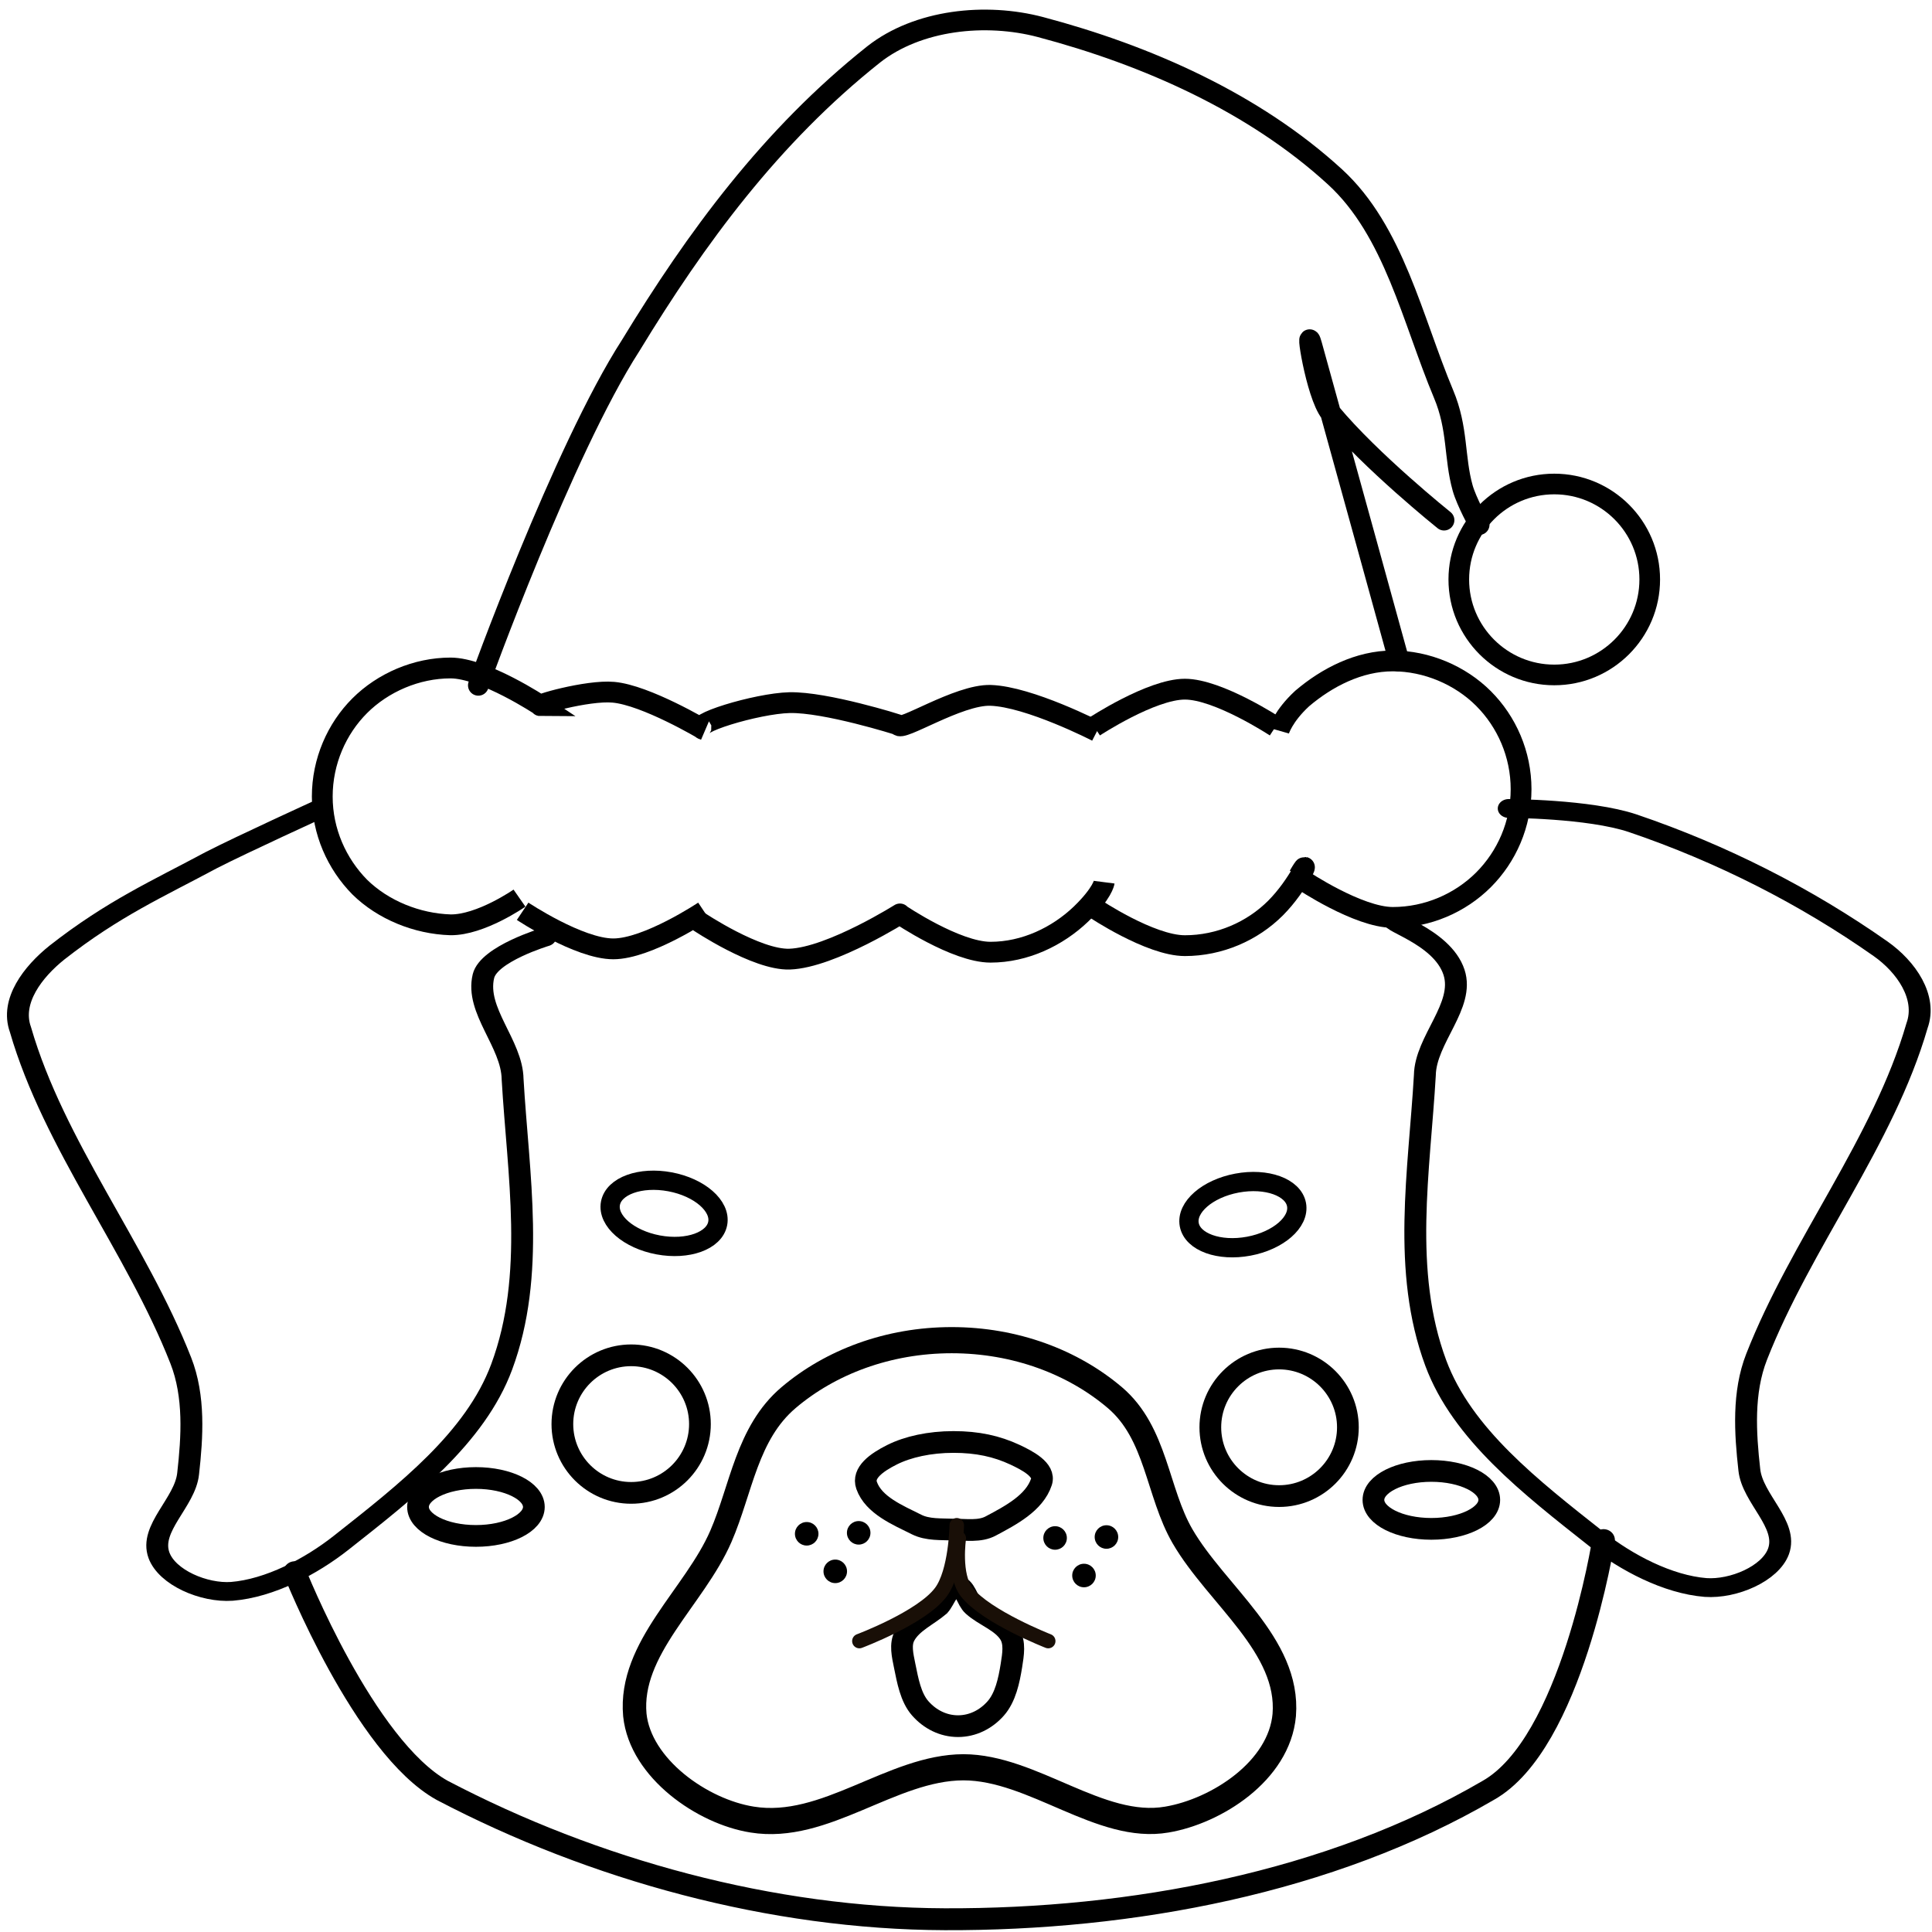 <svg version="1.1" width="301" height="301" viewBox="-1 -1 301 301" xmlns="http://www.w3.org/2000/svg" xmlns:xlink="http://www.w3.org/1999/xlink">
  <!-- Exported by Scratch - http://scratch.mit.edu/ -->
  <path id="ID0.13846430648118258" fill="none" stroke="#000000" stroke-width="3" stroke-linecap="round" d="M 321.850 174.050 C 321.850 174.050 332.499 179.692 336.800 182.250 C 344.119 186.818 350.252 189.947 358 197 C 361.252 200.027 364.409 204.706 363 209.250 C 358.386 227.734 347.106 243.911 341 262 C 339.081 267.688 339.435 274.150 340 280 C 340.415 284.616 345.361 288.682 344 293 C 342.876 296.556 337.829 299.063 334 298.750 C 328.814 298.264 323.142 294.798 319 291 C 310.036 282.781 300.612 274.294 297 263 C 292.302 248.308 294.743 232.351 295.500 217.150 C 295.582 211.455 300.642 206.250 299.500 200.750 C 298.758 197.197 291 194.500 291 194.500 " transform="matrix(-1.136, 0, 0, 0.978, 414.55, -45.25)"/>
  <path id="ID0.8820513412356377" fill="none" stroke="#000000" stroke-width="3" stroke-linecap="round" d="M 330.050 251.050 C 330.050 251.050 325.853 278.915 314.800 285.350 C 293.922 297.984 267.658 303.093 243 303 C 220.139 302.914 196.643 296.241 176.600 285.350 C 166.260 279.422 157.100 255.450 157.100 255.450 " transform="matrix(1.179, 0, 0, 1.137, -140.3, -46.5)"/>
  <path id="ID0.2806902341544628" fill="none" stroke="#000000" stroke-width="3" d="M 181.500 268 C 184.121 268 186.496 269.065 188.216 270.784 C 189.935 272.504 191 274.879 191 277.500 C 191 280.121 189.935 282.496 188.216 284.216 C 186.496 285.935 184.121 287 181.500 287 C 178.879 287 176.504 285.935 174.784 284.216 C 173.065 282.496 172 280.121 172 277.500 C 172 274.879 173.065 272.504 174.784 270.784 C 176.504 269.065 178.879 268 181.500 268 Z " transform="matrix(1.128, 0, 0, 1.128, -107.4, -92.15)"/>
  <path id="ID0.2806902341544628" fill="none" stroke="#000000" stroke-width="3" d="M 181.500 268 C 184.121 268 186.496 269.065 188.216 270.784 C 189.935 272.504 191 274.879 191 277.500 C 191 280.121 189.935 282.496 188.216 284.216 C 186.496 285.935 184.121 287 181.500 287 C 178.879 287 176.504 285.935 174.784 284.216 C 173.065 282.496 172 280.121 172 277.500 C 172 274.879 173.065 272.504 174.784 270.784 C 176.504 269.065 178.879 268 181.500 268 Z " transform="matrix(1.128, 0, 0, 1.128, -6.45, -91.65)"/>
  <path id="ID0.694512349087745" fill="none" stroke="#000000" stroke-width="3" stroke-linecap="round" d="M 235.500 268 C 243.639 268 251.014 270.521 256.354 274.594 C 261.694 278.667 261.733 285.445 265 290.500 C 269.368 297.251 278.710 303.014 278 311 C 277.359 317.450 269.309 322.043 263 323 C 254.499 324.324 245.905 317.014 237 317 C 227.812 317.018 219.339 324.360 210 323 C 203.609 322.094 195.708 317.110 195 311 C 194.234 303.341 202.633 297.467 206 290.500 C 208.619 285.080 209.306 278.667 214.646 274.594 C 219.986 270.521 227.361 268 235.500 268 Z " transform="matrix(1.219, 0, 0, 1.358, -139.8, -156.15)"/>
  <path id="ID0.406083129812032" fill="none" stroke="#000000" stroke-width="3" stroke-linecap="round" d="M 234 277 C 237.311 277 239.966 277.586 242.483 278.758 C 244.197 279.564 246.685 280.844 246.150 282.500 C 245.191 285.424 241.877 287.147 239.150 288.600 C 237.634 289.421 235.722 289.095 234 289.100 C 232.288 289.027 230.431 289.168 228.900 288.400 C 226.293 287.095 222.964 285.729 222 283 C 221.389 281.270 223.345 279.845 225.517 278.758 C 227.689 277.672 230.689 277 234 277 Z " transform="matrix(1.128, 0, 0, 1.128, -116.4, -88.8)"/>
  <path id="ID0.8044573538936675" fill="none" stroke="#000000" stroke-width="3" stroke-linecap="round" d="M 234.450 296.950 C 235.645 296.970 235.830 298.831 236.700 299.600 C 238.274 301.024 240.646 301.744 241.750 303.500 C 242.525 304.736 242.242 306.338 242 307.875 C 241.669 309.948 241.174 312.279 239.839 313.795 C 238.503 315.312 236.660 316.250 234.625 316.250 C 232.590 316.250 230.747 315.312 229.411 313.795 C 228.076 312.279 227.671 309.932 227.250 307.875 C 226.963 306.454 226.603 304.960 227.250 303.750 C 228.231 301.916 230.409 300.995 232.050 299.600 C 232.813 298.733 233.273 296.935 234.450 296.950 Z " transform="matrix(1.128, 0, 0, 1.128, -116.4, -88.8)"/>
  <path id="ID0.685686843469739" fill="none" stroke="#190F07" stroke-width="2" stroke-linecap="round" d="M 234.450 288.500 C 234.450 288.500 234.358 294.949 232.250 297.750 C 229.644 301.260 221 304.500 221 304.500 " transform="matrix(1.128, 0, 0, 1.128, -116.4, -88.8)"/>
  <path id="ID0.685686843469739" fill="none" stroke="#190F07" stroke-width="2" stroke-linecap="round" d="M 233.350 290.300 C 233.350 290.300 234.101 295.423 232.250 297.750 C 229.528 301.166 221 304.500 221 304.500 " transform="matrix(-1.128, 0, 0, 1.128, 411.6, -88.8)"/>
  <path id="ID0.13846430648118258" fill="none" stroke="#000000" stroke-width="3" stroke-linecap="round" d="M 307 174.650 C 307 174.650 318.002 174.669 324 177 C 336.217 181.809 347.830 188.688 358 197 C 361.511 199.867 364.409 204.706 363 209.250 C 358.386 227.734 347.106 243.911 341 262 C 339.081 267.688 339.435 274.150 340 280 C 340.415 284.616 345.361 288.682 344 293 C 342.876 296.556 337.829 299.063 334 298.750 C 328.814 298.264 323.142 294.798 319 291 C 310.036 282.781 300.612 274.294 297 263 C 292.302 248.308 294.743 232.351 295.500 217.150 C 295.582 211.455 301 206.093 299.500 200.750 C 297.824 194.776 289.453 192.585 291.470 192.129 " transform="matrix(1.136, 0, 0, 0.978, -114.7, -45.85)"/>
  <path id="ID0.7530061188153923" fill="#000000" stroke="none" d="M 255.125 288.500 C 255.573 288.500 255.980 288.682 256.274 288.976 C 256.568 289.270 256.750 289.677 256.750 290.125 C 256.750 290.573 256.568 290.980 256.274 291.274 C 255.980 291.568 255.573 291.750 255.125 291.750 C 254.677 291.750 254.270 291.568 253.976 291.274 C 253.682 290.980 253.500 290.573 253.500 290.125 C 253.500 289.677 253.682 289.270 253.976 288.976 C 254.270 288.682 254.677 288.500 255.125 288.500 Z " transform="matrix(1.128, 0, 0, 1.128, -116.4, -88.8)"/>
  <path id="ID0.7530061188153923" fill="#000000" stroke="none" d="M 255.125 288.500 C 255.573 288.500 255.980 288.682 256.274 288.976 C 256.568 289.270 256.750 289.677 256.750 290.125 C 256.750 290.573 256.568 290.980 256.274 291.274 C 255.980 291.568 255.573 291.750 255.125 291.750 C 254.677 291.750 254.270 291.568 253.976 291.274 C 253.682 290.980 253.500 290.573 253.500 290.125 C 253.500 289.677 253.682 289.270 253.976 288.976 C 254.270 288.682 254.677 288.500 255.125 288.500 Z " transform="matrix(1.128, 0, 0, 1.128, -124.4, -88.65)"/>
  <path id="ID0.7530061188153923" fill="#000000" stroke="none" d="M 255.125 288.500 C 255.573 288.500 255.980 288.682 256.274 288.976 C 256.568 289.270 256.750 289.677 256.750 290.125 C 256.750 290.573 256.568 290.980 256.274 291.274 C 255.980 291.568 255.573 291.750 255.125 291.750 C 254.677 291.750 254.270 291.568 253.976 291.274 C 253.682 290.980 253.500 290.573 253.500 290.125 C 253.500 289.677 253.682 289.270 253.976 288.976 C 254.270 288.682 254.677 288.500 255.125 288.500 Z " transform="matrix(1.128, 0, 0, 1.128, -119.9, -82.8)"/>
  <path id="ID0.7530061188153923" fill="#000000" stroke="none" d="M 255.125 288.500 C 255.573 288.500 255.980 288.682 256.274 288.976 C 256.568 289.270 256.750 289.677 256.750 290.125 C 256.750 290.573 256.568 290.980 256.274 291.274 C 255.980 291.568 255.573 291.750 255.125 291.750 C 254.677 291.750 254.270 291.568 253.976 291.274 C 253.682 290.980 253.500 290.573 253.500 290.125 C 253.500 289.677 253.682 289.270 253.976 288.976 C 254.270 288.682 254.677 288.500 255.125 288.500 Z " transform="matrix(1.128, 0, 0, 1.128, -158.65, -83.45)"/>
  <path id="ID0.7530061188153923" fill="#000000" stroke="none" d="M 255.125 288.500 C 255.573 288.500 255.980 288.682 256.274 288.976 C 256.568 289.270 256.750 289.677 256.750 290.125 C 256.750 290.573 256.568 290.980 256.274 291.274 C 255.980 291.568 255.573 291.750 255.125 291.750 C 254.677 291.750 254.270 291.568 253.976 291.274 C 253.682 290.980 253.500 290.573 253.500 290.125 C 253.500 289.677 253.682 289.270 253.976 288.976 C 254.270 288.682 254.677 288.500 255.125 288.500 Z " transform="matrix(1.128, 0, 0, 1.128, -155, -89.45)"/>
  <path id="ID0.7530061188153923" fill="#000000" stroke="none" d="M 255.125 288.500 C 255.573 288.500 255.980 288.682 256.274 288.976 C 256.568 289.270 256.750 289.677 256.750 290.125 C 256.750 290.573 256.568 290.980 256.274 291.274 C 255.980 291.568 255.573 291.750 255.125 291.750 C 254.677 291.750 254.270 291.568 253.976 291.274 C 253.682 290.980 253.500 290.573 253.500 290.125 C 253.500 289.677 253.682 289.270 253.976 288.976 C 254.270 288.682 254.677 288.500 255.125 288.500 Z " transform="matrix(1.128, 0, 0, 1.128, -163.1, -89.3)"/>
  <path id="ID0.7067176010459661" fill="none" stroke="#000000" stroke-width="2" stroke-linecap="round" d="M 279.800 151.950 C 279.800 151.950 272.710 146.266 268.800 141.550 C 267.382 139.776 266.303 132.493 267 135 C 269.788 145.028 275.450 165.600 275.450 165.600 " transform="matrix(1.61, 0, 0, 1.61, -226.5, -164.6)"/>
  <path id="ID0.7067176010459661" fill="none" stroke="#000000" stroke-width="2" stroke-linecap="round" d="M 186.350 165.450 C 186.350 165.450 194.535 142.732 201.100 132.550 C 207.402 122.195 214.655 112.297 224.600 104.400 C 228.890 101.023 235.448 100.346 240.750 101.750 C 251.042 104.478 261.398 109.058 269.250 116.250 C 274.950 121.479 276.727 130.040 279.750 137.250 C 281.165 140.607 280.767 143.373 281.600 146.350 C 281.969 147.666 283.200 149.900 283.200 149.900 " transform="matrix(1.61, 0, 0, 1.61, -226.5, -160.6)"/>
  <path id="ID0.694634594488889" fill="none" stroke="#000000" stroke-width="3" d="M 200.578 195.578 C 200.578 195.578 192.454 201 187.500 201 C 182.546 201 174.422 195.578 174.422 195.578 " transform="matrix(1.08, 0, 0, 1.08, -107.95, -70.25)"/>
  <path id="ID0.694634594488889" fill="none" stroke="#000000" stroke-width="3" d="M 148.550 192.200 C 148.550 192.200 142.950 196.100 138.600 196.050 C 133.750 195.900 128.850 193.900 125.500 190.600 C 122.200 187.250 120.100 182.600 120.100 177.550 C 120.100 172.450 122.200 167.750 125.500 164.450 C 128.850 161.100 133.700 159 138.600 159 C 143.450 159 151.650 164.450 151.650 164.450 C 150.400 164.450 158.337 162.154 162.100 162.500 C 166.781 162.915 175.150 167.900 175.150 167.900 C 172.650 167.200 182.772 164.109 187.500 164 C 192.727 163.879 203.200 167.200 203.200 167.200 C 203.400 168.350 211.838 162.807 216.500 162.950 C 222.077 163.123 231.850 168.150 231.850 168.150 " transform="matrix(1.08, 0, 0, 1.08, -80.5, -68.65)"/>
  <path id="ID0.694634594488889" fill="none" stroke="#000000" stroke-width="3" d="M 232.900 189.900 C 232.900 189.900 232.700 191.450 229.550 194.500 C 226.150 197.750 221.450 200 216.500 200 C 211.500 200 203.400 194.500 203.400 194.500 C 204.100 194.050 193.583 200.801 187.500 201 C 182.734 201.147 174.422 195.578 174.422 195.578 " transform="matrix(1.08, 0, 0, 1.08, -80.5, -68.65)"/>
  <path id="ID0.694634594488889" fill="none" stroke="#000000" stroke-width="3" d="M 203.932 190.936 C 206 187.385 203.923 192.233 200.578 195.578 C 197.233 198.923 192.507 201 187.500 201 C 182.493 201 174.422 195.578 174.422 195.578 " transform="matrix(1.08, 0, 0, 1.08, -18.9, -70.75)"/>
  <path id="ID0.694634594488889" fill="none" stroke="#000000" stroke-width="3" d="M 174.422 169.422 C 174.422 169.422 182.666 164 187.500 164 C 192.334 164 200.578 169.422 200.578 169.422 " transform="matrix(1.08, 0, 0, 1.08, -18.9, -70.75)"/>
  <path id="ID0.694634594488889" fill="none" stroke="#000000" stroke-width="4" d="M 187.500 164 C 192.604 164 197.229 166.073 200.578 169.422 C 203.927 172.771 206 177.396 206 182.500 C 206 187.604 203.927 192.229 200.578 195.578 C 197.229 198.927 192.604 201 187.500 201 C 182.396 201 177.771 198.927 174.422 195.578 C 171.073 192.229 169 187.604 169 182.500 C 169 177.396 171.073 172.771 174.422 169.422 C 177.771 166.073 182.396 164 187.500 164 Z " transform="matrix(0.804, 0, 0, 0.804, 90.4, -57.45)"/>
  <path id="ID0.694634594488889" fill="none" stroke="#000000" stroke-width="3" d="M 171.068 174.057 C 171.068 174.057 171.668 171.959 174.422 169.422 C 177.999 166.381 182.603 164 187.500 164 C 192.397 164 197.233 166.077 200.578 169.422 C 203.923 172.767 206 177.445 206 182.500 C 206 187.555 203.927 192.229 200.578 195.578 C 197.229 198.927 192.507 201 187.500 201 C 182.493 201 174.422 195.578 174.422 195.578 " transform="matrix(1.08, 0, 0, 1.08, 13.5, -75.15)"/>
  <path id="ID0.32408631965518" fill="none" stroke="#000000" stroke-width="3" d="M 300 281 C 302.207 281 304.207 281.448 305.655 282.172 C 307.104 282.896 308 283.896 308 285 C 308 286.104 307.104 287.104 305.655 287.828 C 304.207 288.552 302.207 289 300 289 C 297.793 289 295.793 288.552 294.345 287.828 C 292.896 287.104 292 286.104 292 285 C 292 283.896 292.896 282.896 294.345 282.172 C 295.793 281.448 297.793 281 300 281 Z " transform="matrix(1.128, 0, 0, 1.128, -116.4, -88.8)"/>
  <path id="ID0.32408631965518" fill="none" stroke="#000000" stroke-width="3" d="M 300 281 C 302.207 281 304.207 281.448 305.655 282.172 C 307.104 282.896 308 283.896 308 285 C 308 286.104 307.104 287.104 305.655 287.828 C 304.207 288.552 302.207 289 300 289 C 297.793 289 295.793 288.552 294.345 287.828 C 292.896 287.104 292 286.104 292 285 C 292 283.896 292.896 282.896 294.345 282.172 C 295.793 281.448 297.793 281 300 281 Z " transform="matrix(1.128, 0, 0, 1.128, -265.25, -87.7)"/>
  <path id="ID0.5008056331425905" fill="none" stroke="#000000" stroke-width="3" d="M 182.500 224 C 184.845 224 186.970 224.560 188.509 225.465 C 190.048 226.371 191 227.621 191 229 C 191 230.379 190.048 231.629 188.509 232.535 C 186.970 233.440 184.845 234 182.500 234 C 180.155 234 178.030 233.440 176.491 232.535 C 174.952 231.629 174 230.379 174 229 C 174 227.621 174.952 226.371 176.491 225.465 C 178.030 224.560 180.155 224 182.500 224 Z " transform="matrix(0.983, 0.184, -0.184, 0.983, -34.8, -70.65)"/>
  <path id="ID0.5008056331425905" fill="none" stroke="#000000" stroke-width="3" d="M 182.500 224 C 184.845 224 186.970 224.560 188.509 225.465 C 190.048 226.371 191 227.621 191 229 C 191 230.379 190.048 231.629 188.509 232.535 C 186.970 233.440 184.845 234 182.500 234 C 180.155 234 178.030 233.440 176.491 232.535 C 174.952 231.629 174 230.379 174 229 C 174 227.621 174.952 226.371 176.491 225.465 C 178.030 224.560 180.155 224 182.500 224 Z " transform="matrix(-0.983, 0.184, 0.184, 0.983, 329.9, -70.45)"/>
</svg>